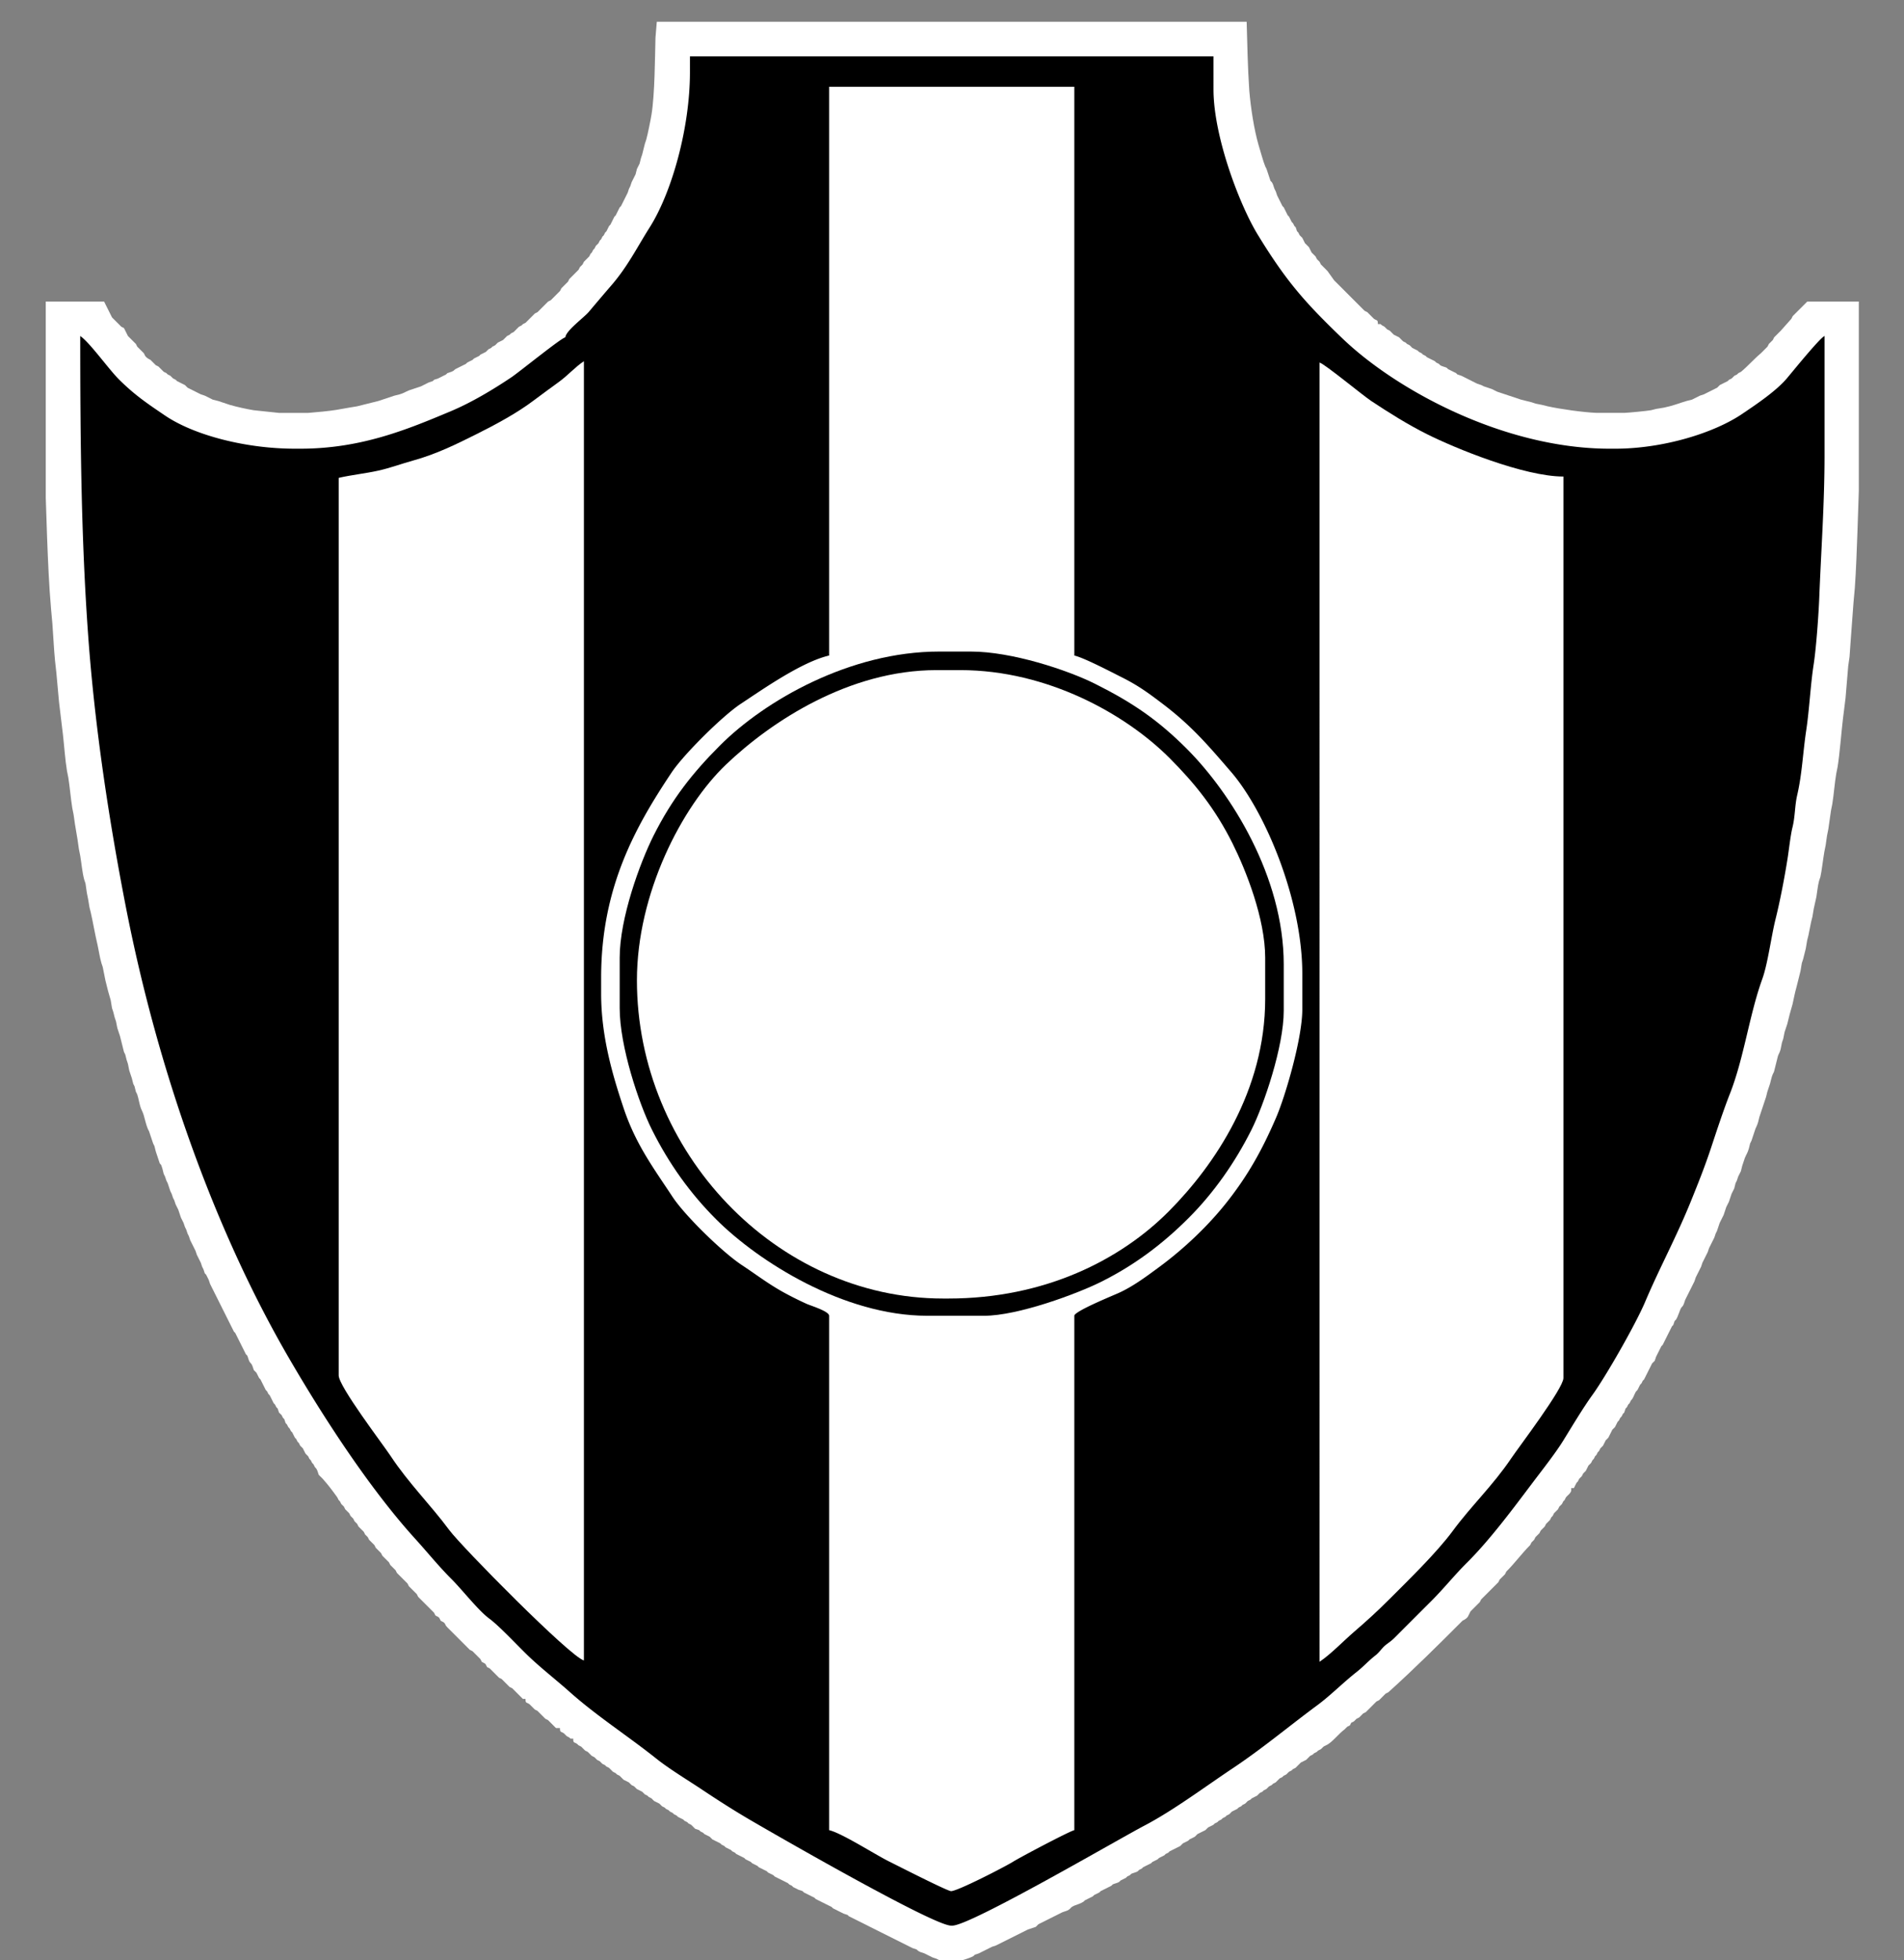 <?xml version="1.0" encoding="UTF-8" standalone="no"?>
<svg
   xml:space="preserve"
   width="696"
   height="716.634"
   version="1.1"
   id="svg8"
   sodipodi:docname="central-cordoba.svg"
   inkscape:version="1.4.2 (f4327f4, 2025-05-13)"
   xmlns:inkscape="http://www.inkscape.org/namespaces/inkscape"
   xmlns:sodipodi="http://sodipodi.sourceforge.net/DTD/sodipodi-0.dtd"
   xmlns="http://www.w3.org/2000/svg"
   xmlns:svg="http://www.w3.org/2000/svg"><rect width="100%" height="100%" fill="#808080" stroke="none"/><defs
     id="defs8" /><sodipodi:namedview
     id="namedview8"
     pagecolor="#ffffff"
     bordercolor="#000000"
     borderopacity="0.25"
     inkscape:showpageshadow="2"
     inkscape:pageopacity="0.0"
     inkscape:pagecheckerboard="0"
     inkscape:deskcolor="#d1d1d1"
     inkscape:zoom="1.1260979"
     inkscape:cx="347.66072"
     inkscape:cy="358.31699"
     inkscape:window-width="1920"
     inkscape:window-height="1009"
     inkscape:window-x="-8"
     inkscape:window-y="-8"
     inkscape:window-maximized="1"
     inkscape:current-layer="g8" /><g
     fill-rule="evenodd"
     clip-rule="evenodd"
     id="g8"><path
       fill="#FFF"
       d="M239.606 13.789c-.202 7.505-.234 20.604-1.453 28.114-.303 1.868-1.373 7.269-1.938 9.21l-.484 1.454-.969 3.878-.485 1.454-.485 1.938-.969 1.939-.485 1.939-1.453 2.909-.484 1.454-.485.97-.484 1.454-2.423 4.847-.484.485-1.454 2.909-.484.484-1.453 2.909-.484.485-.969 1.938-.484.485-.485.969-.485.484-.484.97-.485.485-.484.969-.969.97-.485.969-.484.485-.484.969-.484.485-.485.969-1.938 1.938-.484.97-.97.97-.484.969-3.392 3.394-.484.969-2.422 2.424-.485.969-3.391 3.394-.969.484-3.876 3.878-.969.485-3.391 3.392-.969.485-.484.485-.97.484-1.938 1.938-.969.486-.485.484-.969.484-1.454 1.454-1.938.969-.969.97-.969.485-.484.484-.969.485-.969.969-1.939.97-.484.485-1.938.97-.484.484-1.938.969-.485.485-3.876 1.939c-.612.441-.372.521-1.453.969l-1.454.485-.484.484-2.907 1.455-1.454.484-.484.484-1.454.485-2.907 1.454-4.361 1.455c-1.319.547-1.838 1.002-3.392 1.454l-1.938.485-5.814 1.938-7.752 1.939-2.907.485c-3.81.698-5.67 1.048-9.69 1.454l-5.329.485h-10.66l-9.205-.97c-2.411-.374-6.346-1.247-8.721-1.938L79.72 146.6l-1.938-.484-2.907-1.454-1.454-.485-4.845-2.423-.969-.97-2.907-1.455-.484-.484-.969-.484-.969-.969-.969-.485-.484-.484-.969-.485L57.914 134l-.97-.485-1.938-1.938c-.318-.23-1.215-.451-1.938-1.454l-.484-.97-2.422-2.423-.484-.97-2.907-2.908-1.454-2.909-.969-.484-3.392-3.393-2.907-5.817h-21.32v71.739l.485 14.542c.335 8.731.695 17.469 1.454 26.174l.484 5.332c.347 4.523.529 9.056.969 13.572l.484 4.363.969 10.664 1.453 12.118c.481 4.282.767 8.852 1.454 13.087l.485 2.424c.578 3.565.875 7.583 1.454 11.148l.484 2.423.484 3.393.969 5.817.484 3.393.484 2.423c.484 2.827.719 5.958 1.454 8.725l.485 1.454.484 3.393.485 2.424.484 2.908.484 1.939c.869 3.866 1.508 7.777 2.422 11.633.507 2.255.807 4.564 1.454 6.787l.484 1.455.969 4.847.969 3.878.97 3.393.483 2.908.485 1.454.485 1.938.484 1.454.485 2.424.968 2.909 1.454 5.816.484.97.484 1.938.485 1.455.484 2.423.969 2.909.484 1.939.484.969.485 1.938.484.969c.487 1.317.787 3.724 1.453 5.333.405.976.62 1.224.969 2.423.471 1.618.806 3.283 1.453 4.847l.485.971 1.454 4.361.484.971.484 1.938 1.454 4.362c.429.694.382-.075.969 1.938l.484 1.939.485.97.484 1.454.484.969.969 2.908.485.971.484 1.453.485.971.484 1.453.969 1.939.969 2.907.969 1.939.484 1.454.484.97.485 1.454.484.969.484 1.454 1.938 3.878.484 1.455 1.453 2.908.485 1.454.484.969.484 1.455.484.484.969 1.938.484 1.454 8.722 17.451.484.483 3.876 7.756.485.485c.303.49.479 1.744.969 2.423.441.612.521.373.969 1.455l.484 1.454.969.969.969 1.939.484.484 1.938 3.877.484.485.485.97.484.485 1.454 2.907.484.484.484.97.484.485.484 1.454.97.969.485.97.484.484.484 1.455.484.485.484.969.484.484.484.97.485.484.969 1.939.484.483.484.971.484.484.485.969.969.97.969 1.939.969.97.484.969.484.484.484.971.484.483.485.971c.441.611.521.372.969 1.454l.484 1.453 1.453 1.454c2.085 2.316 3.662 4.472 5.331 6.786l.483.97.485.485.485.969.969.969.484.971 1.453 1.454.484.97.969.969.485.97.969.97.484.969 1.938 1.938.485.971.969.969.484.97 1.938 1.938.485.97 1.938 1.938.484.971 2.422 2.423.485.97 1.938 1.939.484.969 3.876 3.878.484.969 2.908 2.909.484.969 5.814 5.816.484.97c.311.311 1.01.354 1.454.971l.485.969c.31.31 1.01.354 1.454.97.462.641.192.677.969 1.453l.969.97 6.299 6.302.969.969.969.485 2.907 2.907.485.971c.31.311 1.01.354 1.454.969l.483.969.97.485 3.391 3.393.969.485 2.907 2.908.969.484 3.876 3.878h.969c0 1.769.36 1.151 1.454 1.939l1.938 1.939.969.484 2.907 2.908.97.485 2.907 2.907h1.453c0 1.769.36 1.151 1.455 1.939l.969.969c.642.462.678.193 1.453.97h.969c0 1.769.36 1.151 1.454 1.939l.484.483.969.485 1.454 1.454.969.485 1.454 1.454.969.484.969.969.969.485.969.969.97.485.484.484.969.485 1.453 1.454.969.485.484.483.97.485 1.454 1.454 1.938.97.969.969.969.485.969.969 1.938.97.969.969.969.485.485.485.969.485.969.969 1.938.969.969.97.969.485.485.484.969.484.485.485.969.485.484.483.969.485.484.485 1.938.969.485.484.969.484.485.484.969.485 1.453 1.454 1.454.484.485.485.969.484.485.484 1.938.971.969.969 2.907 1.454.484.485.969.484.485.484 1.938.97.484.483.969.485.484.485 2.908 1.454.483.484 1.939.969.484.485 1.938.971.484.484 2.907 1.454.485.483 1.938.971.484.484 4.845 2.424.484.485.97.484.484.484 1.938.97 1.453.483.484.485 3.877 1.939.484.484 5.814 2.908.484.485 3.876 1.938 1.453.484.485.484 23.255 11.634 1.455.484c.442.274.33.504 1.453.971l1.453.484 2.907 1.454 1.453.484.97.484h8.721c.519-.084 3.336-1.064 3.875-1.454l.485-.484 1.453-.484 4.846-2.424 1.452-.485 11.63-5.815 2.905-.971.97-.97 8.722-4.361c.788-.328 1.713-.459 2.423-.97.844-.608.626-.911 1.938-1.455.923-.344 2.619-.896 3.391-1.454l.485-.483 2.907-1.454.485-.486 1.938-.969.484-.485 3.876-1.938.482-.484c.49-.305 1.744-.48 2.423-.971l.485-.484 1.938-.97.485-.484.97-.484.482-.485c.49-.304 1.745-.479 2.423-.969l.485-.485.968-.484.485-.484 2.907-1.455.485-.485 1.938-.969.484-.484 1.938-.969.485-.485.968-.485.484-.485 3.876-1.938.971-.97 1.938-.97.484-.484 1.938-.969.968-.971 2.907-1.454.971-.969 1.938-.97.482-.485.971-.484.484-.484.968-.484.485-.485.971-.483.482-.485.97-.485.97-.969 1.938-.97.482-.484.97-.485.485-.484.968-.485.971-.969.967-.485.485-.483 1.938-.971.97-.97.968-.484.484-.484.971-.485.968-.969.97-.485.485-.483.968-.485 1.452-1.454.971-.484.484-.485.968-.485.971-.969.968-.485.484-.483.971-.485 1.938-1.939 1.938-.97 1.453-1.453.97-.484.485-.485.968-.484.484-.485.968-.484c.846-.61.629-.911 1.94-1.455 2.127-.88 4.623-4.259 6.784-5.815l.968-.97.97-.485.482-.969.97-.485.971-.969.968-.485 1.453-1.454.97-.484 3.875-3.878.971-.484 2.423-2.424.967-.485c9.324-8.396 18.265-17.302 27.135-26.174.317-.231 1.214-.451 1.938-1.454l.967-1.939 3.393-3.393.485-.97 6.299-6.302.482-.969 1.94-1.939.482-.97c3.168-3.167 5.646-6.617 8.722-9.694l.484-.97.971-.969.482-.97 1.455-1.454.485-.969 1.452-1.455.485-.969 1.453-1.454.484-.971.483-.483.484-.97 1.455-1.454.482-.971.971-.969.485-.969.484-.485.483-.97c.468-.646 1.693-1.391 1.938-2.423v-.97h.97l.971-1.938.482-.484.484-.971.971-.969.482-.97.971-.969.967-1.939.971-.969.485-.971.484-.484.483-.969.484-.485.485-.969.484-.485.485-.97.968-.97.971-1.938.967-.969 1.455-2.909.969-.969.97-1.938.482-.485.485-.97.485-.484.484-.97.482-.484.485-1.454.485-.485.484-.97.485-.484.482-.97c.533-.737.272-.059.971-1.454.308-.616.566-1.38.97-1.938l.482-.485.971-1.938.485-.485.482-.97.485-.484 2.907-5.816.968-.971.484-1.454 1.938-3.877.485-.484 3.393-6.786.482-.485.485-1.453.485-.485c.75-1.042 1.459-3.699 1.938-4.363.442-.611.521-.37.97-1.454l.483-1.454 3.393-6.785.482-1.454 1.94-3.878.482-1.454 1.938-3.878.485-1.454 1.938-3.878.484-1.454.485-.97.97-2.908 1.453-2.908.968-2.909.97-1.938.968-2.907.971-1.939.484-1.939.485-.969.482-1.454.97-1.938.485-1.939.968-2.909c.548-1.319 1.001-1.839 1.455-3.393l.482-1.939.485-.969 1.455-4.363c.401-.974.619-1.224.968-2.422l.485-1.939 2.423-7.271.482-1.939.971-2.907c.327-1.128.516-2.303.967-3.394l.485-.971 1.455-5.816c.296-.802.646-1.209.968-2.423l.485-2.424.484-1.454.485-2.424.968-2.907.971-3.879.967-3.393c.474-2.103.851-4.228 1.456-6.302l1.452-5.816.485-2.909.482-1.454.97-3.878.485-2.909.482-1.938.971-4.847.484-1.939.485-2.908.968-4.362c.332-1.932.466-3.915.97-5.817l.485-1.454c.469-1.89 1.009-6.788 1.453-9.21l.484-2.423.482-3.394.485-2.423.971-6.786.482-2.424c.603-3.697.821-7.455 1.455-11.148l.485-2.424c.771-4.761 1.33-12.31 1.938-17.45l.968-7.756.97-11.633.485-3.393.482-6.787.971-13.087.484-5.332c.469-6.546.722-14.242.968-20.843l.485-14.542v-69.316H660.65l-5.331 5.332-.484.97-3.876 4.362-2.423 2.424-.485.969-1.452 1.454-.485.97-2.421 2.423c-2.516 2.098-4.707 4.65-7.269 6.786l-.97.485-.482.484-.97.485-.971.969-.968.484-.485.484-2.905 1.455-.97.97-4.846 2.423-1.453.485-2.907 1.454-1.938.484c-3.031.884-4.704 1.689-8.236 2.424l-2.908.484-1.938.484c-1.627.293-8.025.894-9.691.97h-10.174c-4.803-.2-13.226-1.366-17.928-2.424l-1.938-.484-2.423-.485-1.453-.484-3.875-.97-8.722-2.909-1.938-.969-2.908-.97-.968-.484-1.455-.484-5.813-2.908-1.452-.485-.485-.484-2.908-1.454-.484-.485c-.49-.303-1.742-.48-2.424-.97l-.482-.484-.97-.485-.485-.485-2.905-1.454-.485-.484-.97-.485-.482-.485-.971-.485-.484-.484-1.938-.969-.968-.969-.97-.485-.485-.485-.968-.485-1.455-1.453-1.938-.97-1.453-1.455-.97-.484-.968-.97c-.641-.462-.679-.193-1.453-.97h-.97c0-1.767-.36-1.15-1.453-1.938l-2.423-2.424-.97-.485-11.145-11.148-2.423-3.394-2.423-2.423-.482-.97-.97-.969-.485-.97-1.452-1.454-.969-1.939-1.454-1.454-.968-1.938-.971-.97-.485-.969-.481-.485-.485-1.454-.485-.484-.485-.97-.484-.484-.968-1.939-.485-.484-1.453-2.909-.484-.485-1.938-3.877-.485-1.455-.485-.969c-.325-.789-.459-1.715-.968-2.423l-.485-.485-1.452-4.362-.485-.97c-.791-1.911-1.718-5.493-2.423-7.755-1.682-5.784-2.887-13.818-3.391-19.874-.583-8.389-.724-16.803-.97-25.205H240.091z"
       id="path1" /><path
       d="M252.204 26.392c0 20.599-6.739 44.1-14.633 56.614-4.889 7.751-8.115 14.391-14.071 21.308a941 941 0 0 0-8.244 9.688c-1.766 2.105-8.392 6.88-8.596 9.335-1.389.115-16.851 12.683-19.769 14.638-6.526 4.374-14.423 9.141-22.056 12.351-15.865 6.671-32.808 13.728-55.079 13.728h-1.938c-18.017 0-36.908-4.953-47.482-12.119-6.655-4.509-11.113-7.515-16.842-13.204-3.757-3.732-10.746-13.587-14.167-15.879 0 38.44.354 74.223 2.904 109.551 2.435 33.747 7.724 68.077 13.691 98.758 11.811 60.721 32.828 119.089 59.632 165.251 12.843 22.119 29.69 47.982 46.23 66.206 4.625 5.097 8.452 9.905 13.328 14.781 3.851 3.854 9.771 11.46 13.733 14.375 3.767 2.771 10.586 10.148 14.358 13.749 4.687 4.477 10.114 8.672 15.041 13.067 9.894 8.824 21.366 16.159 31.757 24.456 4.641 3.707 11.564 7.886 16.758 11.351 5.767 3.845 11.315 7.398 17.235 10.87 8.556 5.019 67.112 38.766 73.66 38.766h.485c6.643 0 60.837-31.671 70.098-36.51 10.616-5.549 22.298-14.291 32.329-20.979 11.051-7.371 20.462-15.324 30.818-22.973 5.052-3.731 9.521-8.329 14.444-12.207 2.728-2.149 4.224-3.986 6.96-6.124 1.343-1.05 2.246-2.466 3.335-3.449 1.164-1.052 2.185-1.519 3.723-3.063 4.55-4.568 8.765-8.771 13.321-13.331 4.681-4.682 8.578-9.592 13.079-14.061 8.322-8.266 16.848-19.742 24.028-29.281 3.517-4.67 8.262-10.65 11.218-15.437 3.001-4.861 7.255-11.981 10.578-16.563 4.941-6.816 15.87-25.962 19.282-34.026 5.28-12.479 11.477-23.783 16.808-36.991 2.645-6.548 5.02-12.479 7.299-19.357 2.003-6.052 4.519-13.738 6.892-19.765 5.13-13.02 7.142-29.019 11.837-41.964 2.023-5.585 3.262-15.503 4.834-21.822 1.668-6.704 3.283-15.105 4.413-22.244.492-3.1 1.075-8.492 1.777-11.309 1.016-4.068.829-7.909 1.737-11.835 1.816-7.856 2.058-15.408 3.321-23.822 1.14-7.589 1.536-16.427 2.7-23.959.968-6.271 1.823-18.553 2.058-24.599.666-17.087 1.921-34.195 1.921-51.883v-43.625c-1.62.587-11.744 13.078-13.689 15.39-3.964 4.715-11.165 9.54-16.448 13.112-10.385 7.023-28.991 12.7-46.416 12.7h-1.938c-38.61 0-78.057-21.423-97.762-40.342-13.775-13.226-20.59-20.985-30.921-37.896-6.7-10.963-16.187-35.939-16.187-53.122V20.575H252.204z"
       id="path2" /><path
       fill="#FFF"
       d="M303.079 239.669c-10.07 2.347-24.26 12.364-32.27 17.643-6.655 4.387-20.909 18.53-25.294 25.106-13.282 19.916-25.772 42.097-25.772 75.038v5.816c0 15.78 4.238 29.936 8.174 41.748 4.456 13.376 10.904 21.899 17.891 32.513 4.593 6.979 18.346 20.367 25.392 25.009 5.094 3.355 9.599 6.841 15.24 9.959a125 125 0 0 0 8.4 4.199c1.542.695 8.24 2.706 8.24 4.359V669.13c4.669 1.089 16.789 8.907 21.964 11.472 2.724 1.35 21.292 10.825 22.611 10.825 2.442 0 20.079-9.122 22.673-10.762 2.446-1.545 20.472-11.089 22.386-11.535V481.06c0-1.618 13.832-7.272 15.992-8.236 5.377-2.401 10.141-5.984 14.814-9.415 9.115-6.691 18.091-15.171 25-23.948 7.594-9.646 12.796-18.843 17.997-30.951 3.374-7.853 9.534-28.906 9.534-39.42v-13.087c0-27.044-13.597-59.354-26.047-73.795-8.468-9.822-14.482-16.898-25.022-24.894-5.189-3.938-8.861-6.659-14.988-9.724-3.756-1.879-13.65-7.074-17.28-7.919V31.724H303.08v207.945z"
       id="path3" /><path
       d="M226.525 350.185v18.42c0 13.916 6.998 34.851 11.789 44.434 6.284 12.568 14.045 23.338 23.46 32.758 15.49 15.496 46.737 35.264 77.159 35.264h20.833c12.377 0 34.052-8.061 42.802-12.439 12.45-6.23 22.613-13.985 31.934-23.31 9.056-9.06 16.929-20.176 22.977-32.272 4.537-9.076 11.789-30.398 11.789-43.464V352.61c0-32.039-19.249-62.64-35.489-78.889-10.368-10.372-19.631-16.782-33.476-23.708-10.186-5.096-30.529-11.796-45.382-11.796h-11.626c-32.549 0-63.675 17.896-80.066 34.295-10.025 10.029-17.542 19.523-24.272 32.914-5.029 10-12.432 30.283-12.432 44.759"
       id="path4" /><path
       fill="#FFF"
       d="M232.824 358.425c0 62.561 50.811 116.333 111.922 116.333h1.938c35.309 0 62.975-14.19 80.552-31.871 16.852-16.953 35.248-44.218 35.248-77.675v-15.027c0-14.307-7.013-31.97-11.949-41.848-6.284-12.573-13.66-21.822-23.056-31.224-15.956-15.961-44.564-32.111-76.435-32.111h-8.721c-31.897 0-60.355 18.705-76.927 34.525-16.183 15.449-32.572 47.159-32.572 78.898M123.807 174.716v328.155c0 4.012 16.054 25.04 18.992 29.474 6.707 10.122 14.556 17.779 21.417 27.047 4.571 6.173 44.224 46.358 49.228 47.695V132.061c-3.269 2.189-5.765 5.095-9.005 7.473-3.296 2.418-6.276 4.557-9.491 6.985-6.001 4.535-13.789 8.722-20.75 12.202-7.314 3.655-14.71 7.329-23.27 9.681-4.109 1.129-8.252 2.704-12.777 3.697-4.823 1.058-9.788 1.555-14.344 2.617M482.349 607.572c4.144-2.775 8.686-7.563 12.714-11.031 4.514-3.884 8.401-7.433 12.6-11.631 7.07-7.064 17.564-17.288 23.34-25.125 6.862-9.316 14.676-16.61 21.401-26.576 2.905-4.306 19.097-25.588 19.097-29.367v-329.61c-14.415 0-39.743-10.409-49.905-15.511-7.097-3.563-13.928-7.855-20.351-12.119-3.197-2.122-16.993-13.548-18.896-14.057z"
       id="path5" /><path
       fill="#FFF"
       d="M287.574 353.579v4.847h30.524v-48.471c-12.525 2.918-30.524 27.545-30.524 43.624"
       id="path8" /></g></svg>
